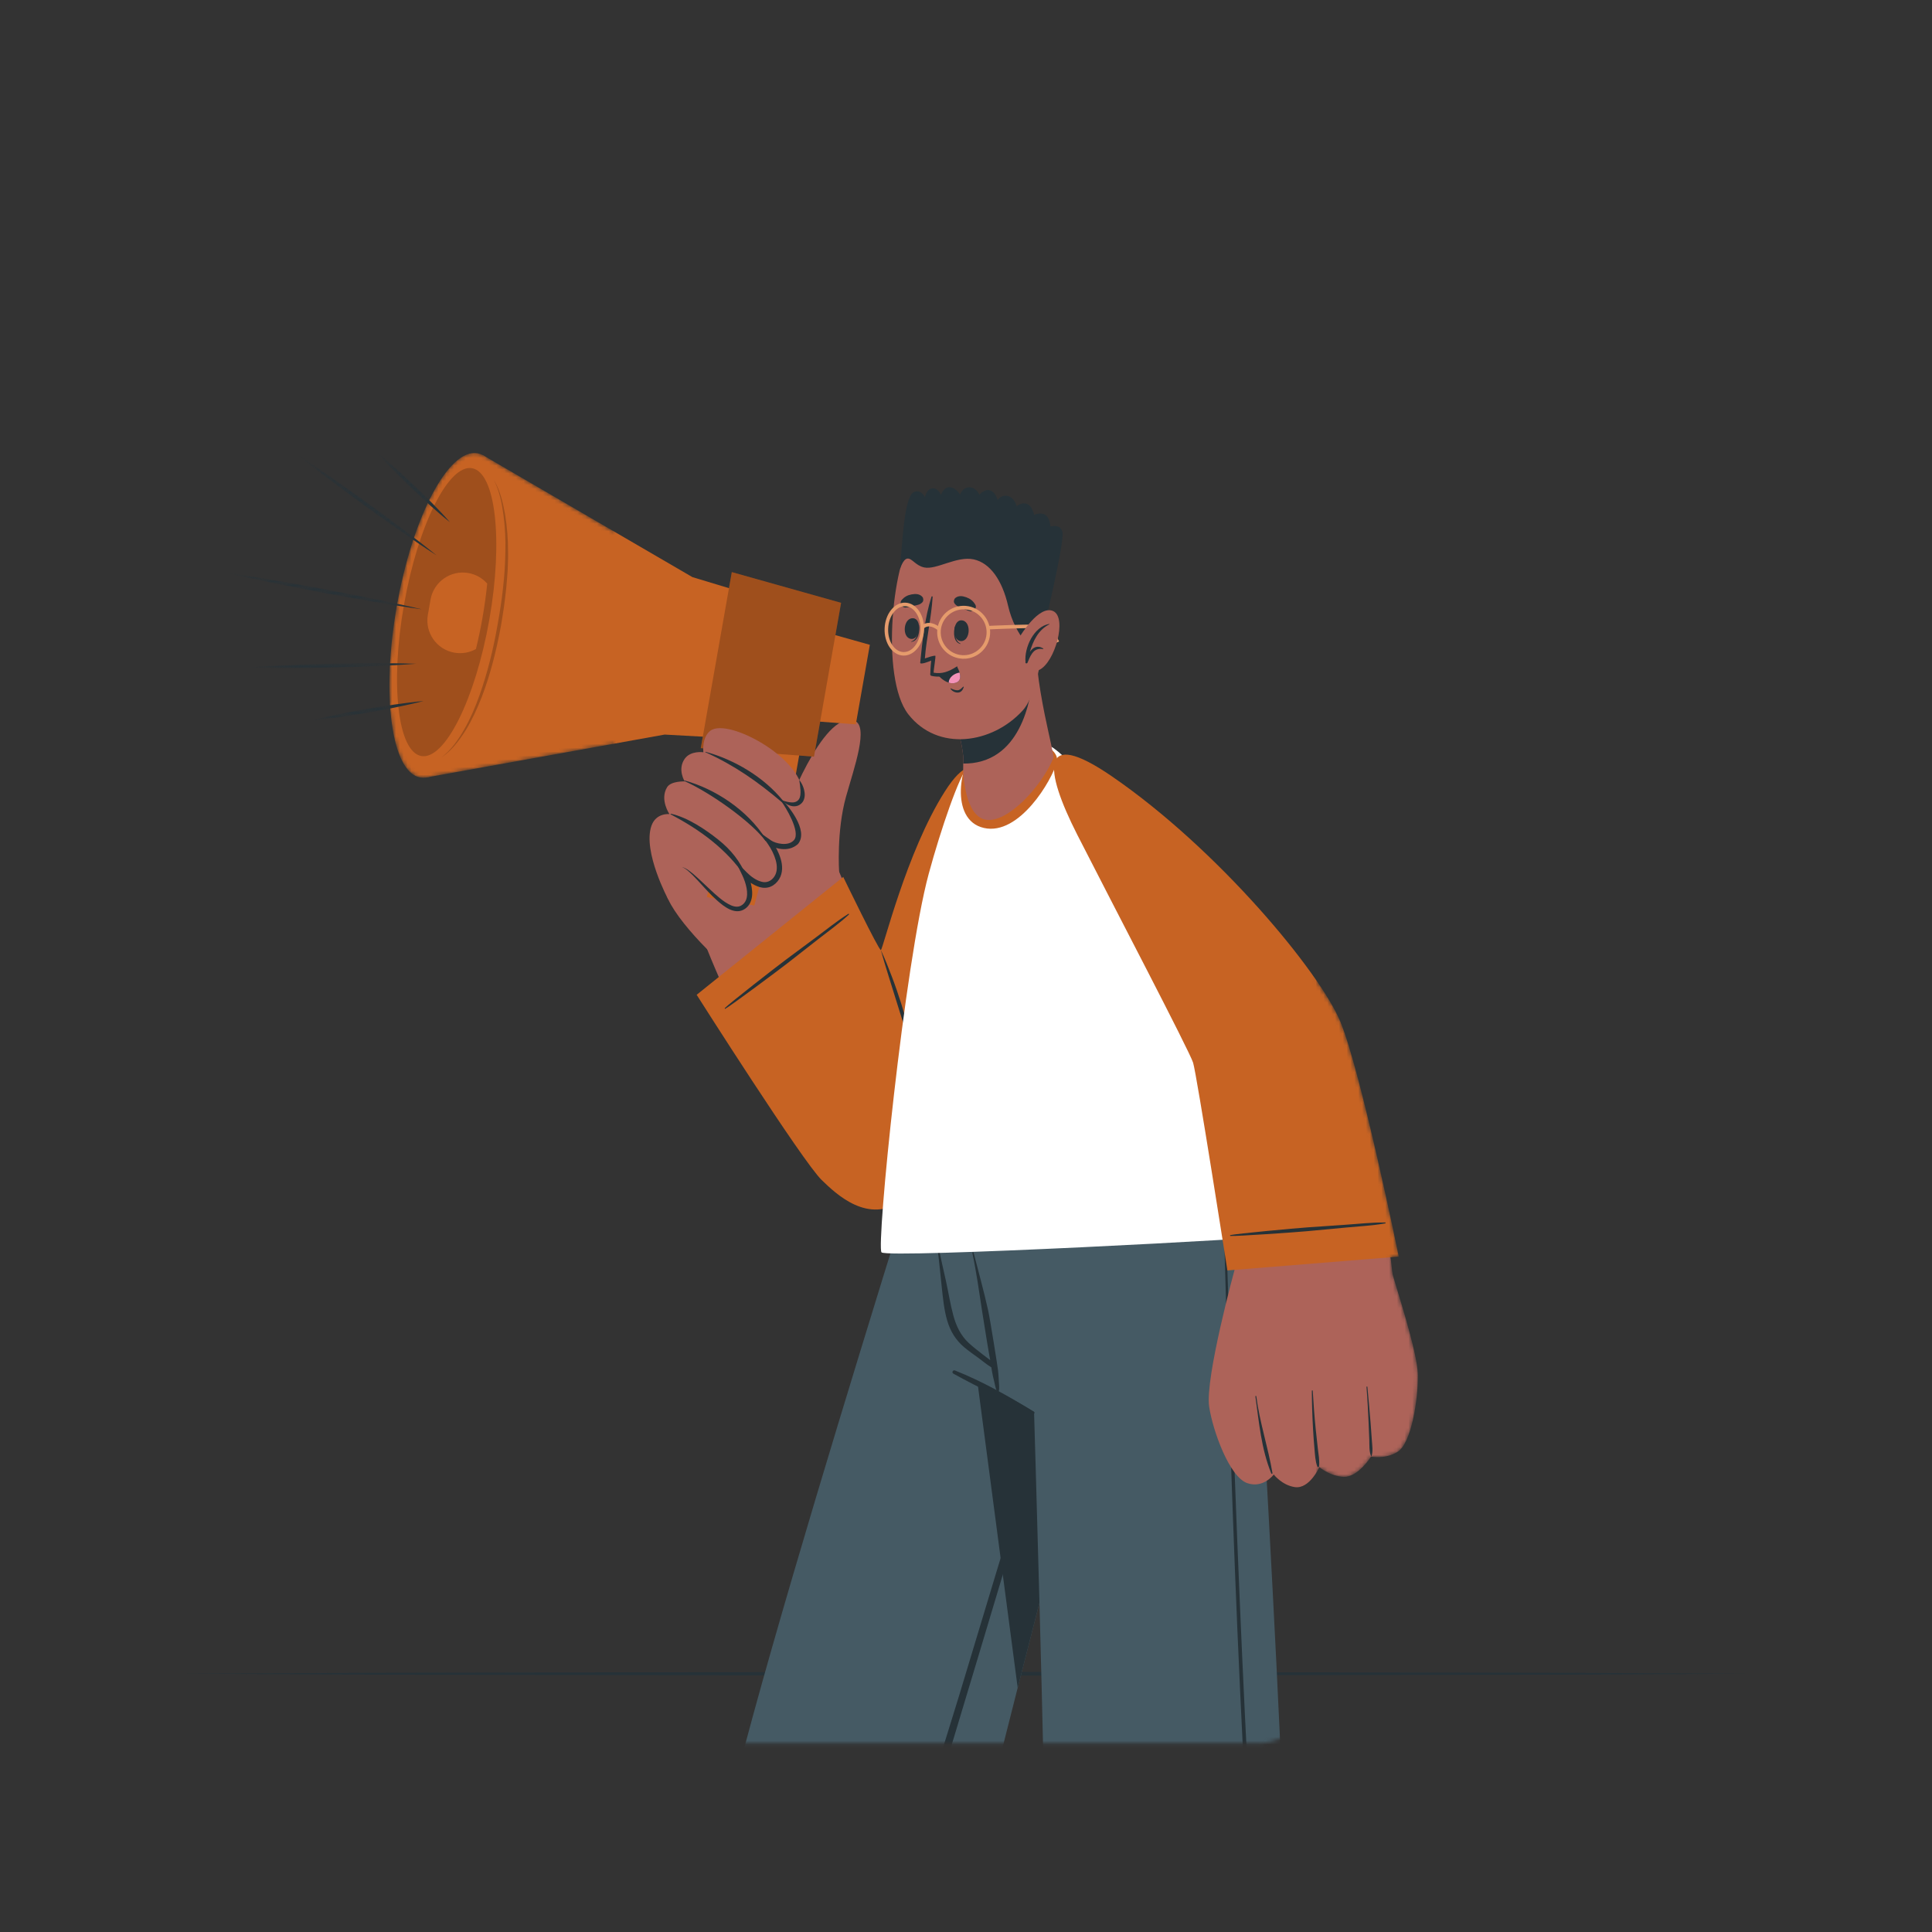 <svg width="500" height="500" viewBox="0 0 500 500" fill="none" xmlns="http://www.w3.org/2000/svg">
<rect x="0" y="0" width="500" height="500" fill="#333333" stroke="none"/>
<path d="M46.984 433.16L97.738 432.917L148.492 432.829L249.999 432.661L351.506 432.828L402.26 432.915L453.014 433.16L402.26 433.405L351.506 433.492L249.999 433.659L148.492 433.491L97.738 433.403L46.984 433.16Z" fill="#263238"/>
<mask id="mask0_36_14676" style="mask-type:luminance" maskUnits="userSpaceOnUse" x="58" y="90" width="309" height="362">
<path d="M366.946 355.93C367.006 362.23 365.276 373.42 361.766 375.68C358.576 377.74 354.826 376.96 354.826 376.96C354.826 376.96 351.446 382.37 347.746 382.21C344.186 382.05 341.446 379.69 341.446 379.69C341.446 379.69 341.266 380.09 340.936 380.67V434.59C340.936 441.59 336.926 447.57 331.256 450C329.516 450.75 327.606 451.16 325.616 451.16H174.376C165.896 451.16 159.036 443.75 159.036 434.59V192.45L110.726 201.14L110.166 201.24C109.696 201.3 109.236 201.29 108.776 201.21C104.476 200.45 101.756 193.53 100.996 183.35C99.006 183.75 97.016 184.11 95.016 184.46C92.566 184.88 90.116 185.29 87.646 185.63L83.946 186.13C82.716 186.26 81.476 186.42 80.236 186.52C81.436 186.2 82.656 185.94 83.866 185.64L87.516 184.87C89.946 184.35 92.396 183.92 94.846 183.48C96.876 183.14 98.896 182.79 100.936 182.5C100.746 179.34 100.736 175.88 100.926 172.2L96.716 172.41C93.066 172.58 89.416 172.67 85.766 172.77C82.106 172.83 78.456 172.9 74.796 172.89C71.146 172.89 67.486 172.88 63.826 172.75C67.476 172.47 71.126 172.29 74.786 172.13C78.436 171.95 82.086 171.86 85.736 171.77C89.396 171.7 93.046 171.63 96.706 171.64L100.956 171.65C101.206 167 101.776 162.02 102.686 156.88C102.696 156.83 102.706 156.78 102.716 156.73C100.626 156.4 98.536 156.05 96.446 155.7C92.226 154.99 88.016 154.2 83.806 153.46C79.606 152.63 75.396 151.85 71.206 150.98L64.916 149.67C62.836 149.19 60.736 148.75 58.656 148.24C60.776 148.53 62.896 148.87 65.006 149.18L71.346 150.23C75.566 150.93 79.776 151.73 83.986 152.47C88.186 153.3 92.396 154.08 96.586 154.95C98.656 155.38 100.726 155.81 102.796 156.26C103.876 150.29 105.306 144.7 106.956 139.72L103.716 137.49C100.656 135.39 97.646 133.23 94.636 131.07C91.646 128.89 88.646 126.7 85.696 124.46C82.746 122.22 79.796 119.97 76.916 117.63C80.036 119.63 83.096 121.73 86.146 123.84C89.206 125.94 92.216 128.1 95.226 130.26C98.216 132.44 101.216 134.62 104.166 136.87L107.146 139.14C108.246 135.88 109.446 132.89 110.706 130.24C109.296 128.99 107.916 127.69 106.546 126.39C104.956 124.86 103.376 123.33 101.846 121.74C100.306 120.16 98.776 118.57 97.326 116.9C99.056 118.27 100.726 119.73 102.376 121.19C104.026 122.64 105.636 124.16 107.236 125.67C108.526 126.91 109.816 128.16 111.086 129.44C115.056 121.34 119.586 116.6 123.566 117.3C124.026 117.38 124.466 117.53 124.886 117.75V117.74L124.946 117.78L159.036 137.62V110.53C159.036 91.87 165.896 90.96 174.376 90.96H204.676C206.436 90.96 207.876 92.96 207.876 95.44V96.51C207.876 102.32 211.056 102.34 214.956 102.34H285.016C288.956 102.34 292.116 102.32 292.116 96.51V95.44C292.116 92.96 293.536 90.96 295.326 90.96H325.616C334.076 90.96 340.936 93.44 340.936 110.53V254.11C343.756 258.23 345.816 261.8 346.936 264.53C352.236 277.44 362.006 325.21 362.006 325.21L359.856 325.38C360.076 326.94 360.246 328.37 360.366 329.66C360.366 329.66 360.366 329.66 360.366 329.67C361.906 335.09 366.896 350.22 366.946 355.93Z" fill="white"/>
</mask>
<g mask="url(#mask0_36_14676)">
<path d="M195.095 649.632H266.659C266.659 649.632 252.249 482.487 252.811 479.568C253.526 475.829 257.751 458.91 263.375 436.809C265.138 429.893 267.039 422.475 269.015 414.783C274.35 393.989 280.233 371.264 285.356 351.488C293.047 321.862 299.052 298.849 299.052 298.849H238.401C238.401 298.849 231.333 321.255 222.425 350.409C207.908 397.789 188.512 463 186.597 478.854C183.497 504.451 195.095 649.632 195.095 649.632Z" fill="#455A64"/>
<path d="M239.344 469.351C241.691 459.005 245.196 448.868 248.249 438.714C254.452 418.082 260.705 397.464 266.969 376.85C270.101 366.543 273.239 356.238 276.409 345.942C278.01 340.743 279.607 335.543 281.235 330.353C282.828 325.275 284.64 320.238 286.077 315.114C286.662 313.029 286.981 314.175 286.233 316.822C284.724 322.159 283.234 327.503 281.677 332.827C278.595 343.372 275.488 353.909 272.371 364.444C266.168 385.41 259.879 406.352 253.597 427.295C250.447 437.795 247.277 448.289 244.124 458.788C242.618 463.805 241.142 468.851 240.256 474.022C239.332 479.415 239.283 484.871 239.624 490.32C240.31 501.269 241.579 512.202 242.59 523.125C243.603 534.072 244.616 545.018 245.629 555.964C247.645 577.749 249.663 599.533 251.624 621.322C251.873 624.084 252.114 626.845 252.327 629.61C252.398 630.535 251 630.465 250.902 629.575C248.545 608.034 246.738 586.423 244.715 564.848C242.702 543.38 240.689 521.912 238.683 500.443C238.179 495.054 237.606 489.653 237.602 484.235C237.598 479.209 238.232 474.25 239.344 469.351Z" fill="#263238"/>
<path d="M245.289 298.849C249.499 331.424 257.525 392.5 263.377 436.809C277.058 383.121 299.053 298.849 299.053 298.849H245.289Z" fill="#263238"/>
<path d="M240.359 298.849C240.359 298.849 241.758 327.867 248.4 350.85C248.932 352.75 249.509 354.62 250.133 356.413C250.133 356.413 257.049 358.921 267.614 365.397C267.614 365.397 268.313 388.745 269.012 414.784C269.787 443.893 270.593 476.362 270.426 483.247C269.818 509.012 273.648 650.681 273.648 650.681L345.197 650.97C345.197 650.97 332.261 492.763 332.352 483.323C332.489 468.153 328.886 401.103 326.105 352.203C324.402 322.076 323.004 298.849 323.004 298.849H240.359Z" fill="#455A64"/>
<path d="M316.99 309.217C318.306 349.135 319.702 389.057 321.488 428.958C323.279 468.996 325.693 509.019 329.043 548.957C330.915 571.271 332.679 602.658 335.087 624.921C335.103 625.071 334.875 625.124 334.855 624.972C329.645 585.375 326.741 536.412 324.179 496.564C321.618 456.722 319.881 416.812 318.523 376.912C317.754 354.342 317.167 331.764 316.492 309.191C316.483 308.869 316.98 308.898 316.99 309.217Z" fill="#263238"/>
<path d="M247.158 354.683C254.282 357.512 261.105 361.376 267.613 365.396C267.868 365.554 267.677 365.952 267.398 365.817C260.495 362.463 253.448 359.234 246.739 355.505C246.212 355.213 246.611 354.466 247.158 354.683Z" fill="#263238"/>
<path d="M242.882 322.584C243.452 325.652 244.196 328.688 244.859 331.737C245.48 334.597 245.938 337.517 246.694 340.344C247.428 343.087 248.595 345.601 250.703 347.559C251.825 348.602 253.062 349.525 254.259 350.481C254.904 350.996 255.601 351.491 256.271 352.012C256.184 351.607 256.113 351.195 256.04 350.778C255.836 349.615 255.639 348.451 255.444 347.287C255.01 344.704 254.597 342.115 254.201 339.526C253.423 334.436 252.706 329.293 251.644 324.254C251.601 324.048 251.909 323.97 251.962 324.175C253.23 329.168 254.63 334.108 255.734 339.144C256.275 341.614 258.208 353.808 258.294 354.671C258.383 355.562 258.457 356.456 258.488 357.351C258.519 358.234 258.695 359.222 258.491 360.088C258.439 360.311 258.17 360.275 258.076 360.124C258.072 360.127 258.068 360.13 258.063 360.133C257.619 359.357 257.508 358.342 257.287 357.483C257.064 356.613 256.867 355.73 256.71 354.845C256.653 354.526 256.609 354.199 256.564 353.872C255.363 353.142 254.245 352.177 253.122 351.364C251.912 350.488 250.679 349.634 249.535 348.67C247.343 346.824 245.972 344.562 245.156 341.827C244.308 338.989 244.047 335.994 243.719 333.064C243.332 329.599 243.048 326.115 242.565 322.663C242.535 322.459 242.843 322.375 242.882 322.584Z" fill="#263238"/>
<path d="M253.822 218.24C249.722 250.919 242.558 305.729 230.972 310.163C228.965 310.931 220.431 312.623 214.598 306.057C204.763 294.986 187.765 257.677 183.014 245.675C180.907 240.353 215.604 222.988 218.575 228.338C222.735 235.83 227.104 247.107 227.932 246.732C229.314 246.105 231.674 232.19 240.943 212.653C252.461 188.376 255.347 206.092 253.822 218.24Z" fill="#AD6359"/>
<path d="M172.945 232.772C176.361 240.109 189.217 252.383 193.457 254.151C197.697 255.919 219.289 234.757 218.74 230.075C218.191 225.393 204.775 201.58 197.375 197.914C189.973 194.249 169.406 225.17 172.945 232.772Z" fill="#AD6359"/>
<path d="M217.163 225.617C217.163 225.617 216.451 215.113 218.948 206.181C221.048 198.671 225.015 187.755 221.019 186.475C212.814 183.846 202.931 211.07 202.931 211.07C202.931 211.07 200.499 223.781 208.397 227.106C213.35 229.191 217.163 225.617 217.163 225.617Z" fill="#AD6359"/>
<path d="M195.188 234.301L183.016 232.156L189.229 196.905L204.633 199.62L195.188 234.301Z" fill="#C76323"/>
<path d="M204.627 199.62L201.029 212.851L195.181 234.306L183.008 232.16L189.222 196.905L204.627 199.62Z" fill="#C76323"/>
<path opacity="0.1" d="M204.627 199.62L201.029 212.851L186.852 210.352L189.222 196.905L204.627 199.62Z" fill="black"/>
<path d="M207.704 190.52L188.539 187.142L185.973 201.7L205.138 205.078L207.704 190.52Z" fill="#C76323"/>
<path d="M221.486 187.462L206.336 186.325L210.488 162.766L225.114 166.877L221.486 187.462Z" fill="#C76323"/>
<path d="M203.648 156.751L197.52 191.518L172.012 190.107L110.164 201.237L124.881 117.743L179.194 149.356L203.648 156.751Z" fill="#C76323"/>
<path d="M129.656 161.637C133.741 138.466 131.014 118.618 123.566 117.305C116.118 115.992 106.769 133.712 102.685 156.882C98.6 180.053 101.327 199.901 108.775 201.214C116.223 202.527 125.572 184.808 129.656 161.637Z" fill="#C76323"/>
<path opacity="0.2" d="M126.639 160.361C130.265 139.791 128.261 122.245 122.164 121.17C116.066 120.095 108.184 135.899 104.558 156.469C100.932 177.039 102.935 194.585 109.033 195.66C115.13 196.735 123.013 180.931 126.639 160.361Z" fill="black"/>
<path d="M124.839 160.041C124.356 162.781 123.796 165.432 123.172 167.97C121.533 168.889 119.581 169.26 117.589 168.909C112.993 168.099 109.92 163.71 110.731 159.105L111.425 155.167C112.237 150.562 116.625 147.489 121.221 148.299C123.177 148.644 124.867 149.648 126.091 151.034C125.803 153.939 125.383 156.959 124.839 160.041Z" fill="#C76323"/>
<path d="M210.657 195.82L181.359 193.622L189.39 148.062L217.673 156.013L210.657 195.82Z" fill="#C76323"/>
<path opacity="0.2" d="M210.657 195.82L181.359 193.622L189.39 148.062L217.673 156.013L210.657 195.82Z" fill="black"/>
<path opacity="0.2" d="M127.781 124.151C129.439 126.894 130.167 130.084 130.737 133.213C131.237 136.371 131.496 139.572 131.489 142.769C131.534 144.369 131.432 145.966 131.389 147.564C131.257 149.156 131.172 150.754 131.001 152.342C130.804 153.927 130.665 155.521 130.42 157.099C130.169 158.676 129.955 160.26 129.673 161.831C128.512 168.106 126.995 174.345 124.705 180.325C123.54 183.302 122.218 186.23 120.545 188.964C118.835 191.645 116.883 194.301 114.195 196.057C116.753 194.137 118.591 191.469 120.159 188.736C121.734 185.987 122.971 183.057 124.045 180.079C126.176 174.109 127.688 167.924 128.773 161.67C129.907 155.428 130.707 149.108 130.788 142.767C130.88 139.597 130.699 136.423 130.295 133.281C129.877 130.151 129.252 126.983 127.781 124.151Z" fill="black"/>
<path d="M97.32 116.901C99.057 118.273 100.719 119.725 102.369 121.189C104.027 122.645 105.631 124.157 107.234 125.669C108.821 127.199 110.407 128.73 111.939 130.317L114.235 132.7C114.975 133.521 115.739 134.317 116.458 135.16C115.582 134.481 114.751 133.756 113.896 133.055L111.407 130.873C109.75 129.417 108.146 127.905 106.543 126.391C104.957 124.86 103.371 123.329 101.839 121.742C100.3 120.163 98.772 118.572 97.32 116.901Z" fill="#263238"/>
<path d="M109.625 181.421C107.211 182.049 104.778 182.569 102.343 183.073C99.909 183.588 97.462 184.026 95.015 184.463C92.564 184.877 90.112 185.289 87.648 185.625L83.95 186.125C82.711 186.256 81.478 186.42 80.234 186.521C81.439 186.197 82.656 185.936 83.866 185.642L87.516 184.867C89.95 184.353 92.397 183.915 94.844 183.478C97.295 183.065 99.747 182.653 102.212 182.318C104.675 181.973 107.14 181.643 109.625 181.421Z" fill="#263238"/>
<path d="M63.828 172.755C67.477 172.467 71.128 172.29 74.78 172.128C78.432 171.955 82.085 171.861 85.738 171.767C89.392 171.697 93.046 171.629 96.701 171.638L102.184 171.656C104.013 171.698 105.84 171.706 107.67 171.779C105.846 171.933 104.02 172.022 102.195 172.146L96.718 172.408C93.067 172.58 89.413 172.675 85.76 172.767C82.106 172.836 78.452 172.904 74.797 172.894C71.142 172.895 67.487 172.879 63.828 172.755Z" fill="#263238"/>
<path d="M76.914 117.629C80.038 119.635 83.097 121.729 86.146 123.837C89.202 125.936 92.212 128.098 95.222 130.26C98.218 132.442 101.213 134.625 104.162 136.871L108.584 140.243C110.037 141.397 111.509 142.522 112.944 143.701C111.376 142.707 109.846 141.66 108.296 140.641L103.71 137.495C100.654 135.396 97.644 133.234 94.635 131.07C91.64 128.887 88.645 126.704 85.696 124.458C82.741 122.22 79.795 119.969 76.914 117.629Z" fill="#263238"/>
<path d="M109.138 157.684C104.893 157.1 100.669 156.409 96.447 155.701C92.225 154.995 88.02 154.201 83.805 153.456C79.605 152.631 75.398 151.848 71.206 150.984L64.921 149.667C62.833 149.192 60.738 148.751 58.656 148.246C60.78 148.528 62.893 148.873 65.011 149.185L71.347 150.228C75.569 150.936 79.775 151.727 83.989 152.475C88.188 153.303 92.397 154.082 96.588 154.949C100.78 155.813 104.969 156.694 109.138 157.684Z" fill="#263238"/>
<path d="M207.618 205.838C207.155 210.101 202.396 207.115 202.396 207.115C202.396 207.115 208.21 213.064 206.034 217.275C203.925 221.327 198.303 217.518 197.897 217.25C198.202 217.568 203.402 223.173 200.779 227.179C198.049 231.34 193.062 226.547 192.741 226.236C192.935 226.626 195.41 231.827 192.725 234.417C188.109 238.866 181.414 225.742 176.414 224.349C176.414 224.349 173.086 232.554 172.939 232.772C172.939 232.772 166.314 220.416 168.57 213.777C169.759 210.277 173.256 210.694 173.256 210.694C173.256 210.694 170.68 206.946 172.646 203.727C173.66 202.077 177.2 202.231 177.2 202.231C177.2 202.231 175.262 199.144 177.19 196.39C178.721 194.187 182.034 194.684 182.034 194.684C182.034 194.684 181.549 190.857 183.844 189.115C188.464 185.589 208.601 196.709 207.618 205.838Z" fill="#AD6359"/>
<path d="M182.563 194.681C182.493 194.649 182.523 194.546 182.6 194.566C190.115 196.607 197.746 201.152 202.664 207.249C202.825 207.449 202.571 207.798 202.351 207.612C196.08 202.297 190.091 198.08 182.563 194.681Z" fill="#263238"/>
<path d="M177.117 202.135C177.035 202.099 177.095 201.962 177.188 201.988C184.92 204.133 193.374 209.488 198.216 217.184C198.382 217.448 198.267 217.851 198.052 217.562C194.444 212.689 183.909 205.16 177.117 202.135Z" fill="#263238"/>
<path d="M192.889 226.89C187.961 219.691 181.222 214.795 173.576 210.762C173.476 210.709 173.561 210.574 173.656 210.595C177.934 211.549 182.539 214.627 185.919 217.326C189.157 219.911 191.559 222.894 193.14 226.717C193.202 226.866 192.994 227.044 192.889 226.89Z" fill="#263238"/>
<path d="M202.545 207.107C202.738 207.348 202.174 207.365 202.36 207.612C203.141 208.648 207.309 215.287 205.488 217.409C204.024 219.106 200.729 218.317 199.582 217.518L196.698 215.508L198.708 218.4C199.585 219.662 200.334 221.118 200.75 222.589C201.169 224.055 201.196 225.628 200.438 226.784C199.669 228.008 198.37 228.592 197.009 228.171C195.647 227.811 194.308 226.826 193.257 225.768L190.322 222.811L192.12 226.548C192.607 227.56 193 228.705 193.212 229.82C193.416 230.936 193.439 232.098 193.022 233.028C192.618 233.942 191.707 234.644 190.751 234.65C189.745 234.671 188.663 234.109 187.692 233.477C185.724 232.162 184.013 230.407 182.23 228.752C181.343 227.915 180.453 227.074 179.522 226.275C178.588 225.501 177.609 224.675 176.414 224.349C177.56 224.793 178.418 225.699 179.293 226.523C180.151 227.381 180.968 228.281 181.789 229.184C183.43 230.988 185.103 232.786 187.117 234.302C188.139 235.017 189.273 235.756 190.74 235.825C192.255 235.884 193.601 234.852 194.183 233.562C194.782 232.247 194.73 230.852 194.526 229.588C194.298 228.306 193.914 227.118 193.364 225.926L192.228 226.706C193.459 227.966 194.822 229.05 196.632 229.589C197.523 229.849 198.589 229.845 199.511 229.432C200.439 229.022 201.129 228.331 201.632 227.531C202.669 225.862 202.523 223.848 202.029 222.219C201.518 220.544 200.721 219.057 199.711 217.646L198.837 218.527C200.329 219.494 203.917 220.778 206.518 218.43C209.452 214.866 203.685 208.243 202.545 207.107Z" fill="#263238"/>
<path d="M202.398 207.116C203.28 207.429 204.166 207.651 204.97 207.672C205.775 207.698 206.441 207.367 206.79 206.802C207.154 206.242 207.204 205.384 207.168 204.53C207.106 203.668 206.997 202.766 206.847 201.838C207.427 202.585 207.86 203.444 208.094 204.386C208.318 205.314 208.407 206.411 207.805 207.442C207.47 207.929 207.016 208.307 206.476 208.513C205.93 208.701 205.363 208.714 204.861 208.6C203.848 208.387 203.03 207.814 202.398 207.116Z" fill="#263238"/>
<path d="M180.297 257.453L218.225 226.949C218.225 226.949 227.422 245.947 227.962 245.871C228.501 245.795 234.52 220.584 244.496 204.878C254.472 189.172 256.883 206.215 254.763 219.184C252.643 232.153 242.659 303.967 233.688 310.55C224.717 317.133 216.287 308.894 212.658 305.396C207.658 300.573 180.297 257.453 180.297 257.453Z" fill="#C76323"/>
<path d="M187.597 260.876C188.785 259.657 200.707 250.364 203.341 248.401C205.976 246.437 208.614 244.478 211.255 242.521C213.983 240.5 216.665 238.308 219.547 236.509C219.675 236.429 219.809 236.59 219.694 236.695C217.2 238.996 214.377 241 211.708 243.093C209.074 245.159 206.44 247.226 203.797 249.281C201.155 251.336 189.161 260.267 187.712 261.066C187.589 261.135 187.516 260.959 187.597 260.876Z" fill="#263238"/>
<path d="M227.961 245.87C229.012 248.11 229.924 250.405 230.801 252.713C231.685 255.019 232.477 257.358 233.228 259.711C233.953 262.072 234.658 264.441 235.223 266.849C235.794 269.254 236.308 271.678 236.597 274.136C236.228 272.953 235.926 271.761 235.544 270.588C235.213 269.403 234.845 268.228 234.481 267.053L232.274 260.011L230.076 252.961L228.991 249.427C228.657 248.24 228.284 247.065 227.961 245.87Z" fill="#263238"/>
<path d="M228.141 324.11C229.783 325.736 330.626 320.402 331.112 319.748C332.434 317.97 296.37 210.642 272.728 193.661C267.644 190.009 253.99 194.901 250.483 198.419C248.283 200.626 243.492 214.576 240.359 226.113C234.088 249.209 226.712 322.681 228.141 324.11Z" fill="white"/>
<path d="M252.559 193.889C248.565 196.855 245.493 212.197 254.637 214.275C263.782 216.353 272.262 201.909 273.509 197.243C274.756 192.577 261.205 187.47 252.559 193.889Z" fill="#C76323"/>
<path d="M255.297 212.175C260.968 212.903 269.579 203.45 272.612 196.203C272.817 195.705 271.577 190.828 270.351 184.831C269.621 181.189 268.894 177.116 268.499 173.352L245.492 181.564C245.492 181.564 248.641 189.211 249.289 195.778C249.337 196.328 249.336 196.843 249.289 197.34C249.288 197.412 249.277 197.5 249.282 197.599C249.111 200.585 249.816 211.468 255.297 212.175Z" fill="#AD6359"/>
<path d="M267.409 173.742C267.167 178.519 265.355 195.735 251.716 197.477C250.839 197.581 250.031 197.627 249.281 197.604C249.269 197.5 249.281 197.408 249.292 197.339C249.338 196.843 249.338 196.324 249.292 195.781C248.634 189.215 245.484 181.565 245.484 181.565L267.409 173.742Z" fill="#263238"/>
<path d="M268.887 145.141C272.242 153.277 270.123 177.905 264.678 183.869C256.783 192.516 242.709 194.612 235.072 184.859C227.669 175.406 230.999 143.359 237.189 137.82C246.306 129.662 263.931 133.123 268.887 145.141Z" fill="#AD6359"/>
<path d="M247.136 162.153C247.154 162.091 247.26 162.242 247.252 162.31C247.065 163.965 247.129 165.892 248.586 166.565C248.631 166.586 248.62 166.669 248.565 166.657C246.753 166.25 246.694 163.691 247.136 162.153Z" fill="#263238"/>
<path d="M248.762 160.54C251.447 160.554 251.222 165.924 248.734 165.911C246.286 165.898 246.511 160.528 248.762 160.54Z" fill="#263238"/>
<path d="M237.826 161.812C237.816 161.748 237.693 161.886 237.692 161.954C237.675 163.62 237.375 165.523 235.847 166.012C235.799 166.027 235.801 166.112 235.857 166.107C237.704 165.926 238.077 163.392 237.826 161.812Z" fill="#263238"/>
<path d="M236.411 160.012C233.744 159.697 233.31 165.054 235.78 165.346C238.211 165.634 238.646 160.276 236.411 160.012Z" fill="#263238"/>
<path d="M250.981 158.174C250.257 157.959 249.626 157.64 248.932 157.354C248.149 157.031 247.493 156.854 247.002 156.119C246.739 155.725 246.884 155.044 247.242 154.752C248.078 154.073 249.135 154.23 250.093 154.581C251.133 154.962 251.836 155.521 252.401 156.471C252.949 157.391 251.936 158.456 250.981 158.174Z" fill="#263238"/>
<path d="M234.45 157.221C235.2 157.131 235.876 156.923 236.607 156.757C237.433 156.57 238.11 156.506 238.717 155.864C239.043 155.52 239.014 154.824 238.71 154.476C238.001 153.666 236.932 153.644 235.929 153.829C234.84 154.03 234.052 154.462 233.336 155.304C232.642 156.12 233.462 157.34 234.45 157.221Z" fill="#263238"/>
<path d="M249.265 177.726C248.85 178.099 248.43 178.618 247.825 178.644C247.244 178.668 246.576 178.379 246.054 178.151C246.003 178.129 245.947 178.182 245.978 178.233C246.383 178.89 247.275 179.327 248.052 179.225C248.811 179.125 249.21 178.49 249.422 177.809C249.452 177.713 249.326 177.672 249.265 177.726Z" fill="#263238"/>
<path d="M247.728 172.674C246.736 174.079 245.334 174.811 243.842 175.036C243.176 175.141 242.479 175.135 241.801 175.044C241.667 175.036 241.534 175.015 241.414 174.983C241.293 174.963 241.184 174.944 241.052 174.912C240.859 174.876 240.759 174.711 240.734 174.526L240.735 174.514C240.739 174.453 240.742 174.404 240.758 174.344C240.758 174.344 240.758 174.344 240.759 174.332L240.768 174.186C240.787 172.904 240.993 170.961 240.993 170.961C240.515 171.176 238.084 172.149 238.15 171.481C238.713 165.956 239.339 159.811 241.067 154.432C241.115 154.252 241.392 154.305 241.369 154.487C241.038 159.819 239.771 165.056 239.353 170.407C240.127 170.15 241.391 169.666 242.06 169.708C242.24 169.768 241.595 173.455 241.633 174.032C241.633 174.032 241.631 174.057 241.641 174.094C243.781 174.459 245.431 173.877 247.58 172.52C247.706 172.428 247.833 172.545 247.728 172.674Z" fill="#263238"/>
<path d="M242.758 174.724C242.758 174.724 243.953 176.191 245.519 176.669C246.096 176.847 246.711 176.899 247.344 176.699C248.645 176.293 248.622 175.084 248.334 174.061C248.099 173.22 247.672 172.506 247.672 172.506C247.672 172.506 245.831 174.392 242.758 174.724Z" fill="#263238"/>
<path d="M245.516 176.669C246.093 176.847 246.708 176.899 247.341 176.699C248.642 176.293 248.619 175.084 248.331 174.061C246.926 174.27 245.572 175.291 245.516 176.669Z" fill="#F392B9"/>
<path d="M269.416 165.559C270.018 163.408 275.571 140.229 274.958 137.702C274.401 135.401 271.884 136.342 271.847 136.211C271.805 136.064 271.732 133.982 270.434 133.199C269.286 132.507 267.622 133.25 267.622 133.25C267.622 133.25 267.227 131.039 265.835 130.44C264.443 129.841 263.118 131.026 263.118 131.026C263.118 131.026 262.656 128.898 260.896 128.39C259.137 127.882 258.212 129.411 258.212 129.411C258.212 129.411 257.622 127.302 256.17 126.895C254.718 126.488 253.467 128.047 253.467 128.047C253.467 128.047 252.664 126.127 250.908 126.102C249.11 126.076 248.462 128.003 248.462 128.003C248.462 128.003 247.417 126.144 245.763 126.097C244.108 126.05 243.536 128.112 243.536 128.112C243.536 128.112 242.86 126.272 241.304 126.393C239.748 126.514 239.378 128.692 239.378 128.692C239.378 128.692 238.504 126.669 236.673 127.263C233.861 128.175 233.509 141.615 232.867 147.456C232.867 147.456 233.653 144.663 234.846 144.56C236.039 144.456 236.934 146.358 239.157 146.849C242.327 147.55 247.604 143.83 251.974 144.764C256.221 145.672 259.369 150.133 260.9 156.804C262.627 164.318 267.987 170.665 269.416 165.559Z" fill="#263238"/>
<path d="M248.175 170.377C244.456 169.704 241.978 166.132 242.649 162.414C243.321 158.695 246.892 156.215 250.612 156.888C254.331 157.56 256.809 161.131 256.138 164.851C255.57 167.996 252.927 170.254 249.877 170.47C249.319 170.509 248.749 170.48 248.175 170.377ZM243.55 162.576C242.969 165.798 245.116 168.892 248.338 169.475C251.557 170.06 254.653 167.909 255.236 164.688C255.817 161.466 253.669 158.371 250.448 157.789C249.951 157.699 249.457 157.674 248.975 157.709C246.332 157.896 244.043 159.852 243.55 162.576Z" fill="#E59B6C"/>
<path d="M233.718 169.663C230.909 169.532 228.765 166.355 228.94 162.58C229.023 160.778 229.615 159.102 230.607 157.861C231.633 156.577 232.959 155.903 234.354 155.97C235.743 156.034 237.007 156.826 237.909 158.199C238.783 159.526 239.218 161.25 239.134 163.053C238.968 166.625 236.784 169.472 234.168 169.657C234.019 169.668 233.87 169.67 233.718 169.663ZM231.324 158.433C230.452 159.525 229.93 161.012 229.855 162.623C229.705 165.893 231.456 168.64 233.762 168.747C236.076 168.857 238.067 166.28 238.22 163.01C238.294 161.399 237.911 159.87 237.145 158.703C236.407 157.582 235.4 156.936 234.312 156.886C234.195 156.88 234.08 156.882 233.964 156.89C232.998 156.959 232.072 157.497 231.324 158.433Z" fill="#E59B6C"/>
<path d="M242.837 163.216L243.458 162.542C242.46 161.622 240.113 160.338 238.359 162.05L238.999 162.706C240.568 161.169 242.745 163.133 242.837 163.216Z" fill="#E59B6C"/>
<path d="M273.263 166.392L274.096 166.009C273.917 165.621 272.294 162.204 270.265 161.777C268.369 161.384 256.046 161.965 255.523 161.99L255.567 162.905C259.1 162.735 268.612 162.366 270.076 162.674C271.416 162.956 272.831 165.454 273.263 166.392Z" fill="#E59B6C"/>
<path d="M263.96 164.712C263.96 164.712 268.854 156.459 272.559 158.148C276.264 159.836 272.994 171.512 268.933 173.38C264.873 175.248 263.07 171.523 263.07 171.523L263.96 164.712Z" fill="#AD6359"/>
<path d="M271.538 161.471C271.605 161.46 271.625 161.553 271.568 161.581C268.728 162.987 267.39 165.819 266.521 168.716C267.311 167.567 268.452 166.884 269.982 167.812C270.062 167.861 269.998 167.986 269.914 167.975C268.695 167.808 267.845 168.081 267.107 169.103C266.584 169.826 266.257 170.716 265.905 171.532C265.788 171.805 265.304 171.7 265.381 171.391C265.387 171.368 265.394 171.345 265.4 171.321C265.046 167.592 267.557 162.148 271.538 161.471Z" fill="#263238"/>
<path d="M286.971 200.679C319.605 223.119 343.159 258.301 345.426 265.734C350.911 283.72 359.106 315.433 360.369 329.675C360.836 334.941 320.256 333.958 319.58 328.346C317.464 310.772 309.905 272.534 309.712 271.876C308.36 267.253 296.849 247.222 285.001 225.429C273.147 203.623 273.236 191.235 286.971 200.679Z" fill="#AD6359"/>
<path d="M322.815 383.843C326.961 385.258 329.647 381.604 329.647 381.604C329.647 381.604 331.776 384.379 335.101 384.862C338.909 385.416 341.447 379.687 341.447 379.687C341.447 379.687 344.184 382.05 347.747 382.207C351.445 382.37 354.83 376.955 354.83 376.955C354.83 376.955 358.578 377.739 361.765 375.681C365.274 373.416 367.004 362.23 366.945 355.932C366.886 349.634 360.819 331.825 360.006 328.314L319.58 328.346C319.58 328.346 311.81 356.664 312.931 364.059C313.877 370.289 318.162 382.255 322.815 383.843Z" fill="#AD6359"/>
<path d="M329 381.327C326.406 374.944 325.842 368.142 324.892 361.385C324.871 361.234 325.107 361.203 325.126 361.355C325.993 368.086 328.184 374.559 329.316 381.242C329.348 381.426 329.07 381.499 329 381.327Z" fill="#263238"/>
<path d="M340.922 379.559C340.379 378.098 340.319 376.461 340.181 374.921C340.032 373.263 339.912 371.604 339.818 369.941C339.629 366.614 339.516 363.282 339.5 359.95C339.499 359.802 339.725 359.765 339.734 359.92C339.928 363.236 340.172 366.548 340.506 369.852C340.673 371.505 340.854 373.158 341.046 374.809C341.225 376.345 341.541 377.95 341.374 379.498C341.349 379.727 341.004 379.779 340.922 379.559Z" fill="#263238"/>
<path d="M354.818 376.815C354.295 375.564 354.422 373.941 354.374 372.604C354.319 371.087 354.257 369.569 354.185 368.052C354.042 365.019 353.898 361.985 353.649 358.959C353.637 358.808 353.87 358.776 353.883 358.928C354.151 362.002 354.461 365.072 354.702 368.148C354.82 369.658 354.931 371.17 355.032 372.681C355.118 373.966 355.373 375.563 354.971 376.813C354.948 376.884 354.844 376.878 354.818 376.815Z" fill="#263238"/>
<path d="M317.649 328.79L362.001 325.212C362.001 325.212 352.231 277.44 346.933 264.528C341.635 251.616 315.242 219.767 287.724 200.895C269.005 188.057 270.153 199.037 278.804 216.043C287.456 233.049 307.815 271.949 308.774 275.025C309.732 278.101 317.649 328.79 317.649 328.79Z" fill="#C76323"/>
<path d="M318.426 319.641C320.084 319.256 335.137 317.87 338.413 317.64C341.691 317.409 344.97 317.184 348.249 316.963C351.636 316.734 355.078 316.337 358.474 316.379C358.625 316.381 358.651 316.588 358.498 316.615C355.156 317.206 351.699 317.368 348.322 317.69C344.989 318.007 341.656 318.325 338.322 318.628C334.988 318.931 320.071 319.974 318.42 319.864C318.28 319.855 318.314 319.667 318.426 319.641Z" fill="#263238"/>
</g>
</svg>
